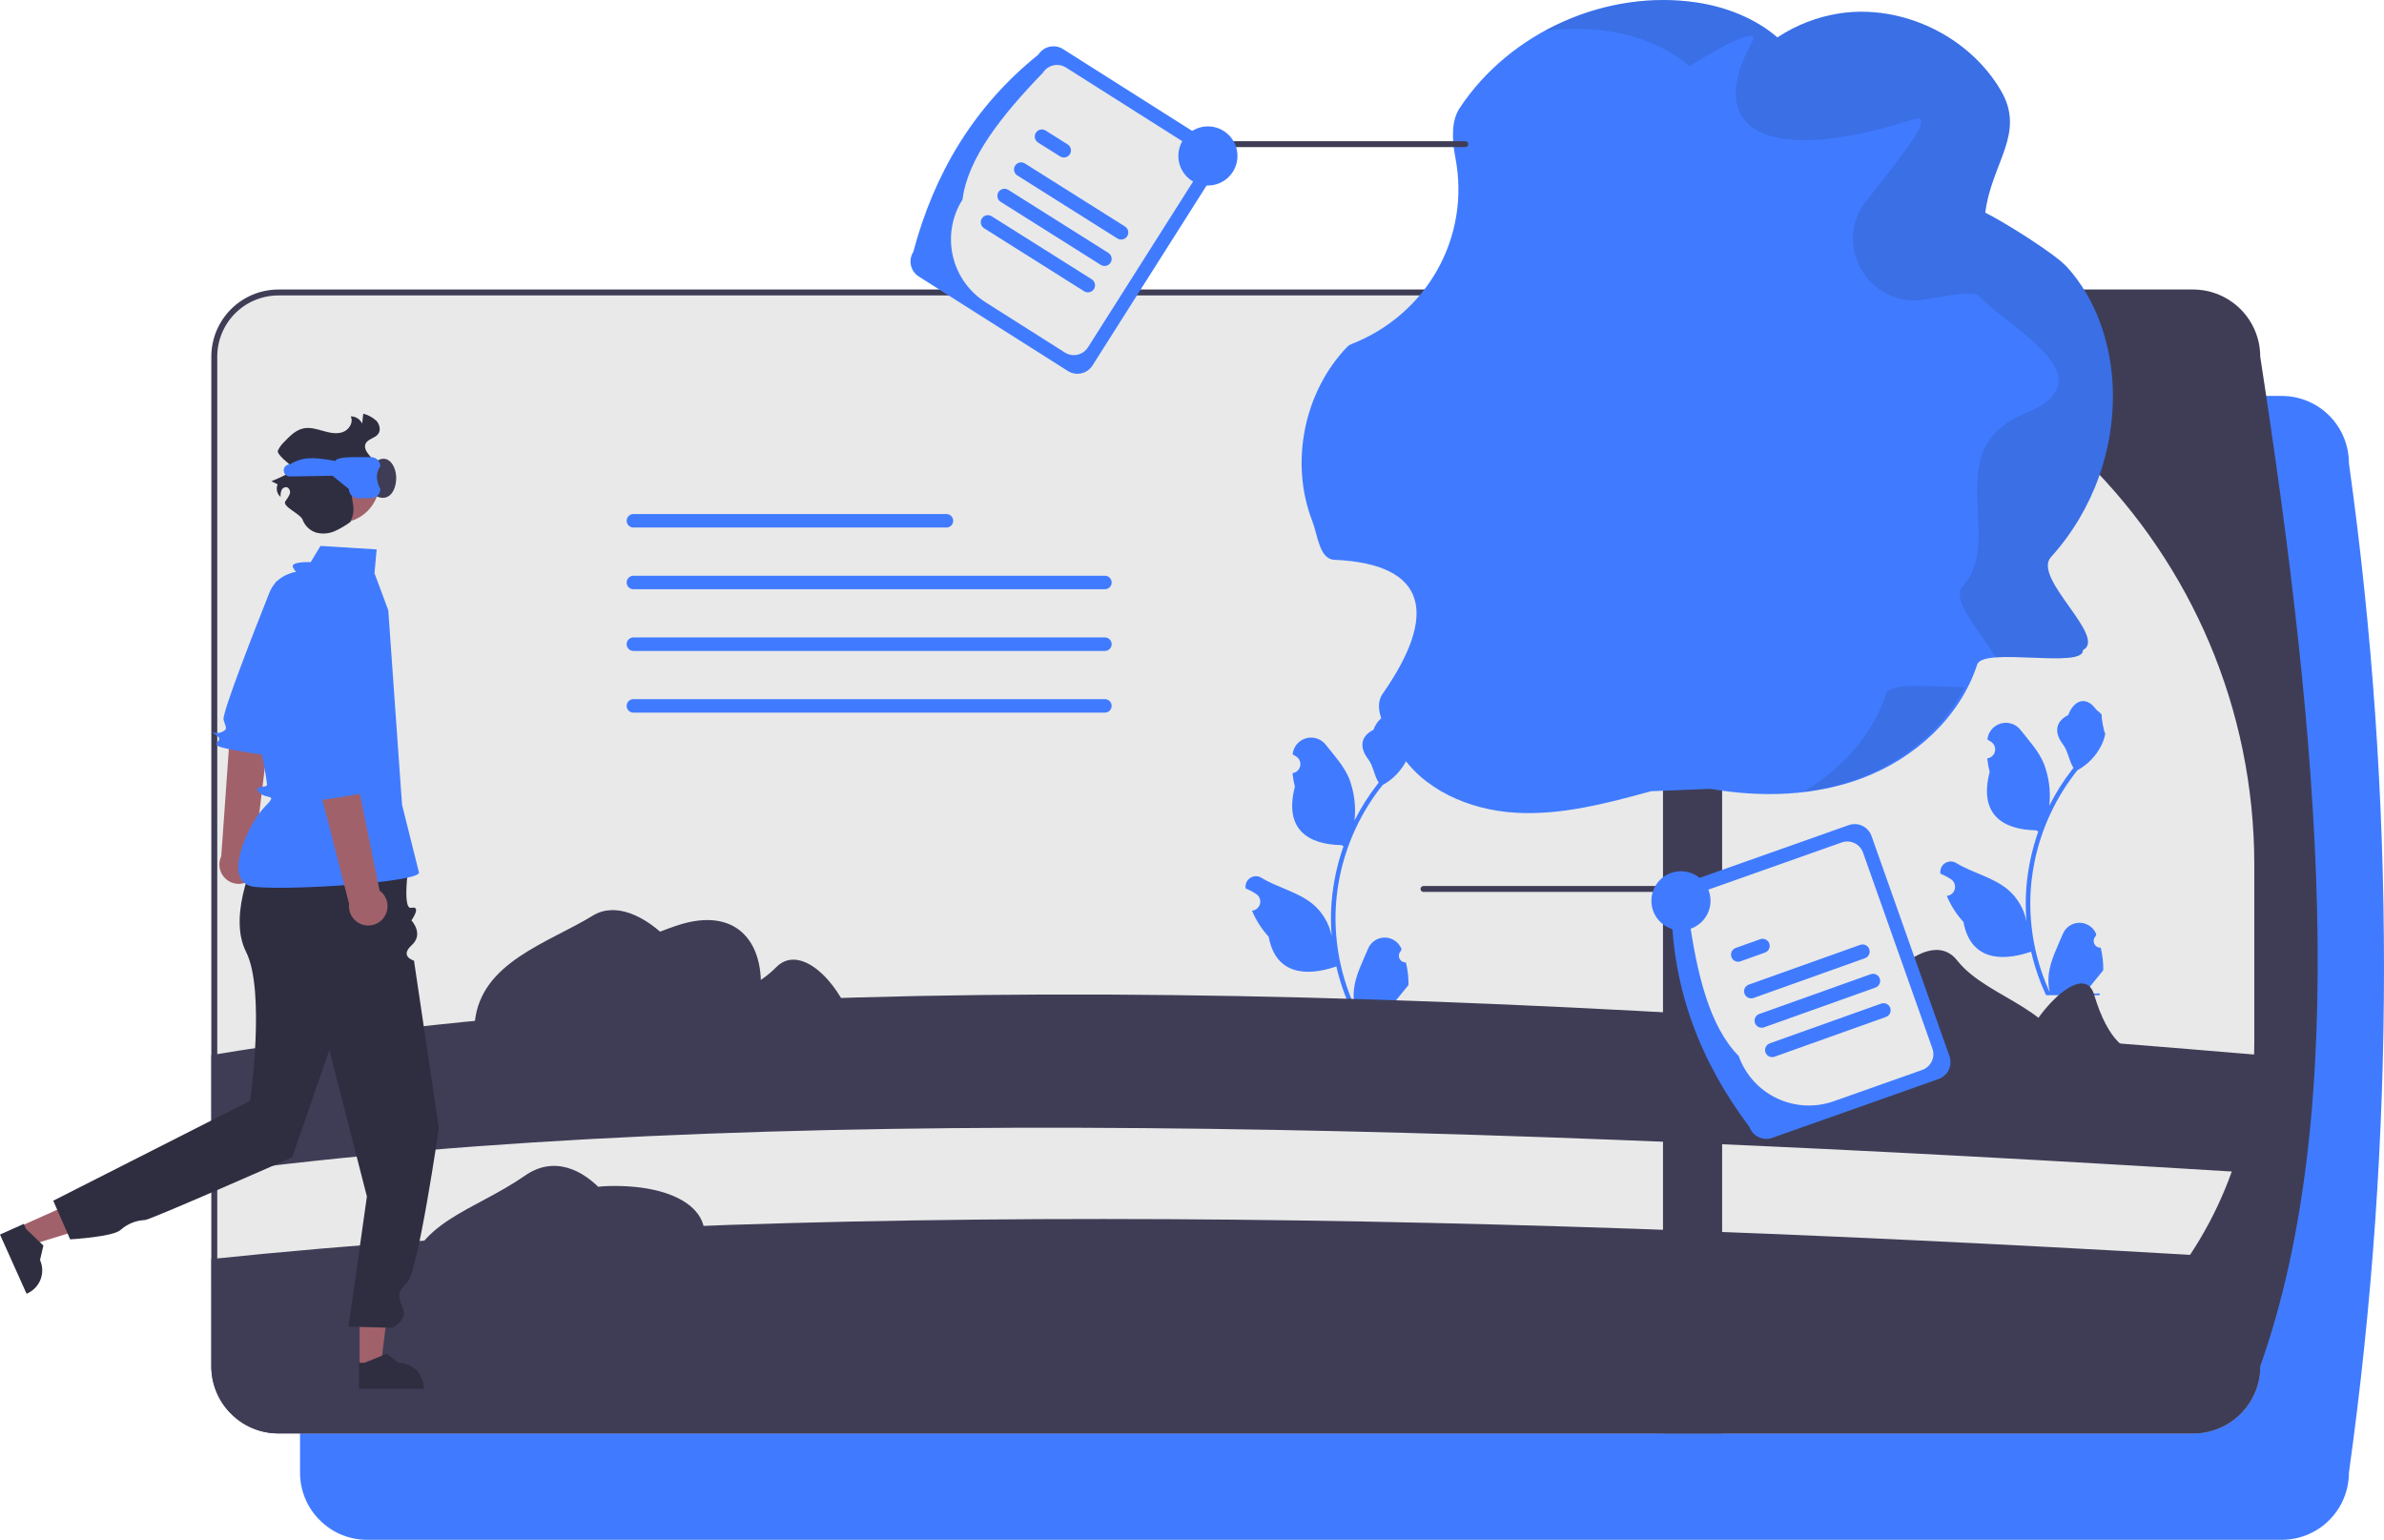 <svg width="723" height="467" viewBox="0 0 723 467" fill="none" xmlns="http://www.w3.org/2000/svg">
<g clip-path="url(#clip0_164_153)">
<path d="M692.015 120.082H111.339C105.945 120.088 100.774 122.233 96.96 126.046C93.146 129.859 91.001 135.029 90.994 140.422V446.66C90.99 451.841 92.973 456.827 96.535 460.591C96.894 460.976 97.271 461.344 97.656 461.684C101.389 465.109 106.272 467.007 111.339 467H692.015C697.409 466.993 702.58 464.848 706.393 461.035C710.207 457.222 712.353 452.053 712.359 446.66C726.547 345.073 726.547 242.008 712.359 140.422C712.353 135.029 710.207 129.859 706.393 126.046C702.58 122.233 697.409 120.088 692.015 120.082Z" fill="#407BFF"/>
<path d="M665.116 87.81H84.44C79.046 87.817 73.875 89.962 70.061 93.775C66.247 97.588 64.102 102.758 64.095 108.15V414.389C64.091 419.57 66.074 424.556 69.636 428.319C69.995 428.704 70.372 429.072 70.757 429.413C74.49 432.838 79.373 434.735 84.44 434.729H665.116C670.51 434.722 675.681 432.577 679.495 428.764C683.309 424.951 685.454 419.781 685.461 414.389V108.15C685.454 102.758 683.309 97.588 679.495 93.775C675.681 89.962 670.51 87.817 665.116 87.81Z" fill="#E9E9E9"/>
<path d="M426.37 291.891C425.953 291.91 425.54 291.801 425.188 291.578C424.835 291.355 424.56 291.029 424.399 290.644C424.238 290.259 424.199 289.834 424.288 289.426C424.377 289.019 424.589 288.648 424.895 288.365L425.034 287.811C425.016 287.767 424.998 287.722 424.979 287.678C424.559 286.687 423.856 285.841 422.957 285.248C422.058 284.655 421.004 284.341 419.927 284.345C418.85 284.349 417.798 284.671 416.904 285.271C416.009 285.87 415.312 286.721 414.9 287.715C413.251 291.685 411.152 295.661 410.635 299.858C410.408 301.714 410.504 303.594 410.919 305.417C407.047 296.972 405.037 287.795 405.024 278.505C405.023 276.174 405.152 273.845 405.412 271.528C405.626 269.629 405.923 267.744 406.304 265.872C408.379 255.714 412.835 246.193 419.305 238.092C422.436 236.383 424.969 233.756 426.561 230.565C427.138 229.417 427.546 228.193 427.772 226.929C427.418 226.975 426.44 221.596 426.706 221.266C426.214 220.519 425.333 220.148 424.795 219.419C422.121 215.794 418.437 216.427 416.513 221.353C412.405 223.426 412.365 226.864 414.886 230.171C416.49 232.275 416.71 235.121 418.118 237.374C417.973 237.559 417.822 237.738 417.677 237.924C415.031 241.326 412.724 244.98 410.79 248.832C411.261 244.516 410.699 240.151 409.153 236.094C407.585 232.314 404.647 229.13 402.06 225.861C401.376 224.983 400.446 224.328 399.39 223.978C398.333 223.628 397.196 223.599 396.123 223.895C395.049 224.191 394.088 224.798 393.36 225.64C392.632 226.482 392.17 227.521 392.032 228.625C392.027 228.673 392.022 228.722 392.017 228.77C392.401 228.987 392.777 229.217 393.145 229.46C393.608 229.769 393.966 230.21 394.173 230.726C394.38 231.242 394.427 231.808 394.307 232.351C394.186 232.894 393.905 233.388 393.499 233.768C393.093 234.148 392.582 234.397 392.032 234.482L391.976 234.49C392.113 235.875 392.355 237.247 392.7 238.595C389.381 251.428 396.547 256.102 406.778 256.312C407.004 256.428 407.224 256.544 407.45 256.654C405.507 262.159 404.289 267.892 403.825 273.711C403.562 277.144 403.578 280.593 403.871 284.023L403.854 283.901C403.113 280.087 401.077 276.645 398.092 274.157C393.657 270.515 387.392 269.174 382.608 266.247C382.1 265.92 381.509 265.746 380.905 265.745C380.3 265.743 379.708 265.914 379.198 266.238C378.688 266.562 378.282 267.025 378.026 267.572C377.771 268.12 377.677 268.729 377.756 269.328L377.776 269.456C378.489 269.746 379.184 270.08 379.855 270.457C380.239 270.674 380.616 270.904 380.984 271.147C381.446 271.456 381.804 271.898 382.012 272.413C382.219 272.929 382.265 273.496 382.145 274.039C382.025 274.581 381.743 275.075 381.337 275.455C380.932 275.836 380.42 276.084 379.871 276.169L379.814 276.178C379.774 276.183 379.739 276.189 379.699 276.195C380.917 279.104 382.627 281.781 384.754 284.11C386.83 295.313 395.744 296.375 405.279 293.113H405.284C406.33 297.658 407.846 302.082 409.807 306.314H425.965C426.023 306.135 426.075 305.949 426.127 305.77C424.631 305.864 423.13 305.774 421.656 305.504C422.855 304.033 424.054 302.551 425.252 301.08C425.279 301.053 425.304 301.024 425.328 300.993C425.936 300.241 426.55 299.494 427.158 298.741L427.158 298.74C427.191 296.433 426.925 294.131 426.37 291.891Z" fill="#407BFF"/>
<path d="M685.461 319.986V352.535C685.454 357.927 683.309 363.097 679.495 366.91C675.681 370.723 670.51 372.868 665.116 372.875H84.44C79.373 372.882 74.49 370.984 70.757 367.559C70.372 367.218 69.995 366.851 69.636 366.465C66.074 362.702 64.091 357.716 64.095 352.535V319.986C240.867 290.799 458.264 300.68 685.461 319.986Z" fill="#3F3D56"/>
<path d="M685.461 355.843V388.392C685.454 393.785 683.309 398.954 679.495 402.767C675.681 406.581 670.51 408.726 665.116 408.732H84.44C79.373 408.739 74.49 406.841 70.757 403.416C70.372 403.076 69.995 402.708 69.636 402.323C66.074 398.559 64.091 393.574 64.095 388.392V355.843C226.807 334.074 448.227 341.083 685.461 355.843Z" fill="#E9E9E9"/>
<path d="M685.461 381.839V414.389C685.454 419.781 683.309 424.951 679.495 428.764C675.681 432.577 670.51 434.722 665.116 434.729H84.44C79.373 434.735 74.49 432.838 70.757 429.413C70.372 429.072 69.995 428.705 69.636 428.319C66.074 424.556 64.091 419.57 64.095 414.389V381.839C240.149 363.56 454.644 367.898 685.461 381.839Z" fill="#3F3D56"/>
<path d="M637.078 287.409C636.661 287.428 636.248 287.319 635.896 287.096C635.543 286.873 635.268 286.547 635.107 286.162C634.946 285.777 634.907 285.352 634.996 284.944C635.085 284.537 635.297 284.166 635.603 283.883L635.742 283.329C635.724 283.285 635.706 283.24 635.687 283.196C635.267 282.204 634.564 281.359 633.665 280.766C632.766 280.173 631.712 279.859 630.635 279.863C629.558 279.867 628.506 280.189 627.612 280.789C626.717 281.388 626.02 282.239 625.608 283.233C623.959 287.203 621.86 291.179 621.343 295.376C621.116 297.232 621.212 299.112 621.627 300.935C617.755 292.49 615.745 283.312 615.732 274.023C615.731 271.692 615.86 269.363 616.12 267.046C616.334 265.147 616.631 263.262 617.012 261.389C619.087 251.232 623.543 241.711 630.013 233.609C633.144 231.901 635.677 229.274 637.269 226.083C637.846 224.935 638.254 223.711 638.48 222.446C638.126 222.493 637.148 217.114 637.414 216.784C636.922 216.037 636.041 215.666 635.503 214.937C632.829 211.312 629.145 211.945 627.221 216.871C623.113 218.944 623.073 222.382 625.594 225.689C627.198 227.793 627.418 230.639 628.826 232.891C628.681 233.077 628.53 233.256 628.385 233.442C625.739 236.844 623.432 240.498 621.498 244.35C621.969 240.034 621.407 235.668 619.861 231.612C618.293 227.831 615.355 224.647 612.768 221.379C612.084 220.501 611.154 219.846 610.098 219.496C609.041 219.146 607.904 219.117 606.831 219.413C605.757 219.708 604.796 220.316 604.068 221.158C603.34 222 602.878 223.039 602.74 224.143C602.735 224.191 602.73 224.24 602.725 224.288C603.109 224.504 603.485 224.734 603.853 224.978C604.316 225.287 604.674 225.728 604.881 226.244C605.088 226.76 605.135 227.326 605.015 227.869C604.894 228.412 604.613 228.906 604.207 229.286C603.801 229.666 603.29 229.915 602.74 229.999L602.684 230.008C602.821 231.393 603.063 232.765 603.408 234.113C600.089 246.946 607.255 251.62 617.486 251.83C617.712 251.946 617.932 252.062 618.158 252.172C616.215 257.677 614.997 263.41 614.533 269.229C614.27 272.662 614.286 276.11 614.579 279.541L614.562 279.419C613.821 275.605 611.785 272.163 608.8 269.675C604.365 266.033 598.1 264.692 593.316 261.765C592.808 261.438 592.217 261.264 591.613 261.263C591.008 261.261 590.416 261.432 589.906 261.756C589.396 262.08 588.99 262.543 588.734 263.09C588.479 263.638 588.385 264.247 588.464 264.846L588.484 264.973C589.197 265.264 589.892 265.598 590.563 265.975C590.947 266.192 591.324 266.422 591.692 266.665C592.154 266.974 592.512 267.415 592.72 267.931C592.927 268.447 592.973 269.014 592.853 269.557C592.733 270.099 592.451 270.593 592.045 270.973C591.64 271.353 591.128 271.602 590.579 271.687L590.522 271.696C590.482 271.701 590.447 271.707 590.407 271.713C591.625 274.622 593.335 277.299 595.462 279.628C597.538 290.83 606.452 291.893 615.987 288.631H615.992C617.038 293.176 618.554 297.6 620.515 301.832H636.673C636.731 301.653 636.783 301.467 636.835 301.288C635.339 301.382 633.838 301.292 632.364 301.022C633.563 299.551 634.762 298.069 635.96 296.598C635.987 296.57 636.012 296.542 636.036 296.511C636.644 295.759 637.258 295.012 637.866 294.259L637.866 294.258C637.899 291.951 637.633 289.649 637.078 287.409Z" fill="#407BFF"/>
<path d="M626.761 324.491C626.761 324.783 626.757 325.076 626.752 325.364H567.655C566.303 325.365 564.965 325.089 563.725 324.551C562.484 324.014 561.367 323.228 560.443 322.242C560.465 321.831 560.5 321.425 560.543 321.019C562.282 304.323 584.016 279.156 593.563 291.3C603.109 303.444 626.761 306.161 626.761 324.491Z" fill="#3F3D56"/>
<path d="M658.212 324.755C658.215 324.959 658.209 325.163 658.206 325.364H617.015C616.072 325.365 615.14 325.172 614.275 324.798C613.41 324.423 612.632 323.875 611.988 323.188C612.003 322.902 612.027 322.618 612.058 322.335C613.27 310.698 631.642 290.163 635.073 301.621C643.816 330.824 658.033 313.275 658.212 324.755Z" fill="#3F3D56"/>
<path d="M665.116 87.81H84.44C79.046 87.817 73.875 89.962 70.061 93.775C66.247 97.588 64.102 102.758 64.095 108.15V414.389C64.091 419.57 66.074 424.556 69.636 428.319C69.995 428.704 70.372 429.072 70.757 429.413C74.49 432.838 79.373 434.735 84.44 434.729H665.116C670.51 434.722 675.681 432.577 679.495 428.764C683.308 424.951 685.454 419.781 685.46 414.389C713.355 335.65 703.546 225.363 685.46 108.15C685.454 102.758 683.308 97.588 679.495 93.775C675.681 89.962 670.51 87.817 665.116 87.81ZM683.667 315.934C683.667 346.965 671.338 376.725 649.391 398.667C627.444 420.609 597.677 432.936 566.639 432.936H84.44C80.078 432.943 75.855 431.403 72.523 428.588C71.539 427.754 70.64 426.823 69.843 425.809C67.274 422.557 65.881 418.532 65.888 414.389V108.15C65.888 103.231 67.843 98.514 71.322 95.035C74.801 91.557 79.52 89.603 84.44 89.603H510.889C606.312 89.603 683.667 166.941 683.667 262.342V315.934Z" fill="#3F3D56"/>
<path d="M195.146 392.546C195.151 392.863 195.142 393.18 195.137 393.493H131.089C129.623 393.494 128.174 393.194 126.829 392.612C125.485 392.03 124.274 391.178 123.272 390.109C123.296 389.664 123.334 389.224 123.381 388.783C125.266 370.689 143.924 367.232 159.167 356.575C176.321 344.581 194.835 371.305 195.146 392.546Z" fill="#3F3D56"/>
<path d="M209.349 384.787C209.213 384.961 209.346 385.229 209.343 385.447H164.7C163.679 385.447 162.669 385.238 161.731 384.833C160.794 384.427 159.951 383.833 159.252 383.088C159.269 382.778 159.295 382.471 159.328 382.164C160.642 369.552 171.312 360.088 184.271 359.714C208.43 359.018 220.854 370.163 209.349 384.787Z" fill="#3F3D56"/>
<path d="M215.769 313.66C215.769 313.977 215.764 314.295 215.76 314.607H151.711C150.246 314.608 148.796 314.308 147.452 313.726C146.107 313.144 144.897 312.292 143.895 311.223C143.919 310.778 143.957 310.338 144.004 309.898C145.888 291.803 166.23 285.998 179.789 277.689C193.349 269.38 215.769 293.796 215.769 313.66Z" fill="#3F3D56"/>
<path d="M229.972 305.901C229.95 306.12 229.947 306.341 229.965 306.561H185.323C184.302 306.561 183.291 306.352 182.354 305.947C181.417 305.541 180.573 304.947 179.875 304.202C179.891 303.892 179.918 303.585 179.951 303.278C181.264 290.666 192.633 285.042 204.894 280.829C225.144 273.869 233.515 288.203 229.972 305.901Z" fill="#3F3D56"/>
<path d="M260.457 318.429C260.469 318.649 260.467 318.87 260.451 319.089H215.808C214.787 319.09 213.776 318.881 212.839 318.475C211.902 318.069 211.058 317.476 210.36 316.73C210.377 316.42 210.403 316.113 210.436 315.807C211.75 303.194 226.33 302.639 235.379 293.357C243.763 284.757 258.628 301.706 260.457 318.429Z" fill="#3F3D56"/>
<path d="M522.273 215.103H504.341V434.729H522.273V215.103Z" fill="#3F3D56"/>
<path d="M640.7 116.711C640.037 103.749 635.625 90.733 626.955 81.078C623.171 76.865 607.175 66.986 602.074 64.503C604.01 49.273 614.429 40.488 606.808 27.463C597.133 10.941 576.95 1.251 558.004 4.039C551.224 5.071 544.749 7.568 539.031 11.354C532.486 5.635 523.529 2.121 514.804 0.785C487.323 -3.428 457.94 9.615 442.643 32.823C440.331 36.331 440.174 41.581 441.379 47.839C446.024 71.959 432.714 95.468 409.815 104.37C409.375 104.532 408.975 104.788 408.643 105.12C395.427 118.791 391.087 140.359 398 158.081C399.635 162.277 400.122 169.57 404.606 169.768C433.563 171.043 435.781 186.844 419.361 210.34C415.923 215.259 420.918 222.208 424.029 227.438C431.185 239.477 445.629 245.663 459.617 246.487C473.541 247.312 487.296 243.628 500.754 239.961L518.687 239.244C534.118 241.907 550.257 241.485 564.881 235.963C580.653 230.002 594.407 217.578 599.626 201.549C601.41 196.072 632.12 202.939 631.662 197.175C639.302 193.275 616.204 175.311 621.988 168.964C634.875 154.696 641.601 135.915 640.7 116.711Z" fill="#407BFF"/>
<path opacity="0.1" d="M572.047 210.305C567.919 222.985 558.44 233.394 546.855 240.147C552.71 239.431 558.459 238.027 563.985 235.963C577.421 230.885 589.373 221.104 595.851 208.411C586.749 208.42 573.214 206.723 572.047 210.305Z" fill="black"/>
<path opacity="0.1" d="M621.988 168.964C634.876 154.696 641.602 135.915 640.701 116.711C640.037 103.749 635.626 90.733 626.955 81.078C623.172 76.865 607.176 66.986 602.074 64.503C604.011 49.273 614.429 40.488 606.808 27.463C597.133 10.941 576.95 1.251 558.004 4.039C551.224 5.071 544.75 7.568 539.032 11.354C532.486 5.635 523.529 2.121 514.805 0.785C498.945 -1.647 482.457 1.679 468.404 9.379C474.952 8.504 481.59 8.558 488.123 9.541C496.847 10.876 505.805 14.39 512.35 20.11C518.071 16.363 534.65 6.797 531.323 12.795C517.101 38.43 533.91 51.012 580.126 36.218C587.486 33.863 577.646 46.214 566.029 60.875C555.291 74.428 567.175 93.998 584.166 90.776C592.464 89.202 598.998 88.414 600.274 89.834C608.944 99.489 640.31 114.717 614.019 125.467C587.728 136.217 608.11 163.682 595.306 177.72C591.243 182.179 601.424 192.366 605.198 199.388C614.505 198.667 632.009 201.538 631.663 197.175C639.302 193.275 616.205 175.311 621.988 168.964Z" fill="black"/>
<path d="M431.703 270.507H504.719C504.957 270.507 505.185 270.412 505.353 270.244C505.521 270.076 505.615 269.848 505.615 269.61C505.615 269.373 505.521 269.145 505.353 268.976C505.185 268.808 504.957 268.714 504.719 268.714H431.703C431.465 268.714 431.237 268.808 431.069 268.976C430.901 269.145 430.807 269.373 430.807 269.61C430.807 269.848 430.901 270.076 431.069 270.244C431.237 270.412 431.465 270.507 431.703 270.507Z" fill="#3F3D56"/>
<path d="M530.558 341.797C515.754 322.111 507.197 300.096 506.917 274.997C506.44 273.645 506.519 272.158 507.137 270.864C507.755 269.57 508.861 268.573 510.213 268.093L560.673 250.243C562.026 249.766 563.513 249.846 564.807 250.463C566.102 251.081 567.099 252.187 567.579 253.539L591.22 320.339C591.697 321.691 591.617 323.178 591 324.472C590.382 325.766 589.275 326.763 587.924 327.242L537.464 345.093C536.111 345.569 534.624 345.49 533.329 344.873C532.035 344.255 531.038 343.149 530.558 341.797Z" fill="#407BFF"/>
<path d="M527.288 320.252C518.384 311.251 514.573 295.198 512.089 277.307C511.643 276.04 511.717 274.648 512.295 273.436C512.874 272.223 513.91 271.29 515.176 270.841L558.542 255.5C559.809 255.054 561.202 255.128 562.414 255.706C563.627 256.285 564.56 257.32 565.01 258.586L586.047 318.029C586.494 319.296 586.42 320.688 585.841 321.9C585.262 323.112 584.226 324.045 582.96 324.495L556.096 333.998C550.452 335.987 544.249 335.657 538.849 333.08C533.448 330.503 529.29 325.89 527.288 320.252Z" fill="#E9E9E9"/>
<path d="M565.59 290.608L531.809 302.664C531.543 302.759 531.261 302.801 530.978 302.787C530.696 302.773 530.419 302.704 530.163 302.583C529.907 302.462 529.678 302.292 529.488 302.082C529.299 301.873 529.152 301.628 529.057 301.361C528.962 301.095 528.92 300.813 528.934 300.53C528.949 300.248 529.018 299.971 529.139 299.716C529.261 299.46 529.431 299.231 529.641 299.042C529.851 298.852 530.096 298.706 530.362 298.611L564.143 286.556C564.681 286.364 565.272 286.394 565.787 286.639C566.303 286.883 566.7 287.322 566.892 287.859C567.083 288.396 567.054 288.988 566.81 289.503C566.566 290.019 566.127 290.416 565.59 290.608Z" fill="#407BFF"/>
<path d="M535.274 288.899L527.842 291.551C527.576 291.646 527.294 291.687 527.011 291.673C526.729 291.659 526.452 291.59 526.197 291.469C525.941 291.348 525.712 291.178 525.523 290.968C525.333 290.759 525.187 290.514 525.092 290.248C524.997 289.982 524.955 289.699 524.969 289.417C524.983 289.135 525.053 288.858 525.174 288.603C525.295 288.348 525.465 288.119 525.674 287.929C525.884 287.739 526.129 287.593 526.395 287.498L533.827 284.846C534.093 284.75 534.375 284.709 534.658 284.722C534.94 284.736 535.217 284.806 535.473 284.927C535.729 285.048 535.958 285.218 536.148 285.427C536.338 285.637 536.484 285.882 536.579 286.148C536.674 286.414 536.716 286.697 536.702 286.979C536.688 287.262 536.618 287.538 536.497 287.794C536.375 288.049 536.205 288.278 535.995 288.468C535.785 288.658 535.54 288.804 535.274 288.899Z" fill="#407BFF"/>
<path d="M571.952 308.426L538.171 320.481C537.904 320.576 537.622 320.618 537.34 320.604C537.057 320.591 536.78 320.521 536.524 320.4C536.269 320.279 536.04 320.109 535.85 319.9C535.66 319.69 535.513 319.445 535.418 319.179C535.323 318.912 535.282 318.63 535.296 318.348C535.31 318.065 535.38 317.788 535.501 317.533C535.622 317.278 535.792 317.048 536.002 316.859C536.212 316.669 536.457 316.523 536.724 316.428L570.505 304.373C571.042 304.181 571.634 304.21 572.15 304.455C572.666 304.699 573.063 305.138 573.255 305.676C573.447 306.213 573.418 306.805 573.173 307.321C572.929 307.836 572.489 308.234 571.952 308.426Z" fill="#407BFF"/>
<path d="M568.771 299.517L534.99 311.572C534.724 311.668 534.441 311.71 534.159 311.696C533.876 311.682 533.599 311.613 533.344 311.492C533.088 311.371 532.859 311.201 532.669 310.991C532.479 310.781 532.333 310.536 532.238 310.27C532.143 310.004 532.101 309.721 532.115 309.439C532.129 309.157 532.199 308.88 532.32 308.624C532.441 308.369 532.612 308.14 532.822 307.95C533.031 307.761 533.277 307.614 533.543 307.52L567.324 295.464C567.862 295.273 568.453 295.303 568.968 295.547C569.483 295.792 569.881 296.231 570.072 296.768C570.264 297.305 570.235 297.896 569.991 298.412C569.747 298.927 569.308 299.325 568.771 299.517Z" fill="#407BFF"/>
<path d="M509.786 282.16C514.738 282.16 518.752 278.147 518.752 273.196C518.752 268.245 514.738 264.232 509.786 264.232C504.834 264.232 500.82 268.245 500.82 273.196C500.82 278.147 504.834 282.16 509.786 282.16Z" fill="#407BFF"/>
<path d="M444.408 44.607H371.393C371.155 44.607 370.927 44.512 370.759 44.344C370.591 44.176 370.496 43.948 370.496 43.71C370.496 43.472 370.591 43.244 370.759 43.076C370.927 42.908 371.155 42.814 371.393 42.814H444.408C444.646 42.814 444.874 42.908 445.042 43.076C445.21 43.244 445.305 43.472 445.305 43.71C445.305 43.948 445.21 44.176 445.042 44.344C444.874 44.512 444.646 44.607 444.408 44.607Z" fill="#3F3D56"/>
<path d="M276.972 76.404C283.313 52.604 295.345 32.279 314.914 16.555C315.683 15.345 316.901 14.489 318.301 14.175C319.701 13.861 321.168 14.116 322.38 14.882L367.59 43.531C368.801 44.3 369.657 45.517 369.971 46.917C370.284 48.316 370.03 49.783 369.263 50.995L331.321 110.844C330.552 112.055 329.334 112.911 327.934 113.224C326.534 113.538 325.067 113.284 323.855 112.517L278.645 83.869C277.434 83.1 276.578 81.882 276.264 80.483C275.951 79.083 276.205 77.616 276.972 76.404Z" fill="#407BFF"/>
<path d="M291.9 60.525C293.48 47.965 303.753 35.053 316.292 22.048C317.013 20.915 318.154 20.113 319.464 19.819C320.775 19.526 322.149 19.764 323.285 20.482L362.139 45.102C363.273 45.823 364.074 46.963 364.368 48.274C364.662 49.585 364.424 50.958 363.706 52.094L329.943 105.351C329.222 106.485 328.081 107.286 326.77 107.58C325.459 107.874 324.085 107.636 322.95 106.918L298.881 91.666C293.83 88.457 290.258 83.377 288.949 77.538C287.641 71.701 288.702 65.582 291.9 60.525Z" fill="#E9E9E9"/>
<path d="M338.876 72.33L308.527 53.216C308.287 53.065 308.08 52.869 307.916 52.639C307.753 52.408 307.636 52.147 307.574 51.872C307.511 51.596 307.503 51.311 307.551 51.032C307.598 50.753 307.7 50.487 307.851 50.247C308.002 50.008 308.198 49.801 308.429 49.638C308.66 49.474 308.921 49.358 309.197 49.296C309.473 49.233 309.758 49.226 310.037 49.274C310.315 49.322 310.582 49.424 310.821 49.575L341.17 68.689C341.653 68.993 341.995 69.476 342.122 70.033C342.248 70.589 342.148 71.173 341.844 71.656C341.54 72.139 341.056 72.481 340.499 72.608C339.943 72.734 339.359 72.634 338.876 72.33Z" fill="#407BFF"/>
<path d="M321.494 47.437L314.818 43.232C314.335 42.928 313.994 42.444 313.868 41.888C313.742 41.332 313.842 40.748 314.146 40.266C314.45 39.783 314.933 39.441 315.489 39.315C316.045 39.188 316.629 39.288 317.112 39.591L323.789 43.796C324.272 44.1 324.614 44.584 324.74 45.14C324.867 45.697 324.767 46.281 324.462 46.763C324.158 47.246 323.675 47.588 323.118 47.715C322.561 47.841 321.977 47.741 321.494 47.437Z" fill="#407BFF"/>
<path d="M328.79 88.337L298.441 69.223C297.959 68.918 297.617 68.435 297.491 67.879C297.365 67.323 297.465 66.739 297.769 66.257C298.073 65.774 298.556 65.432 299.113 65.306C299.669 65.179 300.252 65.278 300.735 65.582L331.084 84.696C331.324 84.846 331.531 85.042 331.695 85.273C331.858 85.504 331.975 85.764 332.038 86.04C332.1 86.316 332.108 86.601 332.06 86.88C332.013 87.158 331.911 87.425 331.76 87.664C331.609 87.903 331.413 88.111 331.182 88.274C330.951 88.437 330.69 88.553 330.415 88.616C330.139 88.678 329.853 88.686 329.575 88.638C329.296 88.59 329.029 88.488 328.79 88.337Z" fill="#407BFF"/>
<path d="M333.833 80.333L303.484 61.219C303.001 60.915 302.659 60.432 302.532 59.875C302.406 59.319 302.506 58.735 302.81 58.252C303.114 57.769 303.598 57.427 304.155 57.301C304.711 57.174 305.295 57.274 305.778 57.578L336.127 76.692C336.367 76.843 336.574 77.039 336.738 77.269C336.901 77.5 337.018 77.761 337.08 78.037C337.143 78.312 337.151 78.597 337.103 78.876C337.056 79.155 336.954 79.421 336.803 79.661C336.652 79.9 336.456 80.107 336.225 80.27C335.994 80.434 335.733 80.55 335.457 80.612C335.182 80.675 334.896 80.682 334.617 80.635C334.339 80.587 334.072 80.484 333.833 80.333Z" fill="#407BFF"/>
<path d="M366.325 56.26C371.277 56.26 375.292 52.247 375.292 47.296C375.292 42.345 371.277 38.331 366.325 38.331C361.373 38.331 357.359 42.345 357.359 47.296C357.359 52.247 361.373 56.26 366.325 56.26Z" fill="#407BFF"/>
<path d="M287.03 159.994H192.098C191.555 159.994 191.034 159.778 190.65 159.394C190.266 159.01 190.05 158.49 190.05 157.947C190.05 157.404 190.266 156.884 190.65 156.5C191.034 156.116 191.555 155.9 192.098 155.9H287.03C287.573 155.9 288.094 156.116 288.477 156.5C288.861 156.884 289.077 157.404 289.077 157.947C289.077 158.49 288.861 159.01 288.477 159.394C288.094 159.778 287.573 159.994 287.03 159.994Z" fill="#407BFF"/>
<path d="M335.087 178.706H192.098C191.829 178.706 191.562 178.654 191.313 178.551C191.064 178.449 190.838 178.298 190.648 178.108C190.457 177.918 190.306 177.692 190.203 177.443C190.1 177.195 190.046 176.928 190.046 176.659C190.046 176.39 190.1 176.123 190.203 175.875C190.306 175.626 190.457 175.4 190.648 175.21C190.838 175.02 191.064 174.87 191.313 174.767C191.562 174.664 191.829 174.612 192.098 174.612H335.087C335.629 174.614 336.149 174.83 336.532 175.213C336.915 175.597 337.13 176.117 337.13 176.659C337.13 177.201 336.915 177.721 336.532 178.105C336.149 178.489 335.629 178.705 335.087 178.706Z" fill="#407BFF"/>
<path d="M335.089 193.321H192.095C191.551 193.321 191.03 193.537 190.646 193.921C190.262 194.306 190.046 194.827 190.046 195.37C190.046 195.913 190.262 196.434 190.646 196.818C191.03 197.202 191.551 197.418 192.095 197.418H335.089C335.633 197.418 336.154 197.202 336.538 196.818C336.922 196.434 337.138 195.913 337.138 195.37C337.138 194.827 336.922 194.306 336.538 193.921C336.154 193.537 335.633 193.321 335.089 193.321Z" fill="#407BFF"/>
<path d="M335.087 216.13H192.098C191.829 216.131 191.562 216.078 191.313 215.976C191.064 215.873 190.838 215.722 190.648 215.532C190.457 215.342 190.306 215.116 190.203 214.868C190.1 214.619 190.046 214.353 190.046 214.084C190.046 213.814 190.1 213.548 190.203 213.299C190.306 213.051 190.457 212.825 190.648 212.635C190.838 212.445 191.064 212.294 191.313 212.191C191.562 212.089 191.829 212.036 192.098 212.037H335.087C335.629 212.038 336.149 212.254 336.532 212.638C336.915 213.021 337.13 213.541 337.13 214.084C337.13 214.626 336.915 215.146 336.532 215.529C336.149 215.913 335.629 216.129 335.087 216.13Z" fill="#407BFF"/>
<path d="M77.151 258.796L81.459 223.355L69.734 222.512L67.104 259.676C66.658 260.608 66.466 261.641 66.549 262.67C66.631 263.7 66.985 264.69 67.573 265.539C68.161 266.388 68.964 267.066 69.899 267.505C70.835 267.943 71.869 268.127 72.898 268.037C73.928 267.947 74.915 267.586 75.759 266.992C76.604 266.397 77.276 265.589 77.708 264.651C78.14 263.713 78.316 262.677 78.218 261.649C78.12 260.62 77.752 259.636 77.151 258.796Z" fill="#A0616A"/>
<path d="M92.207 173.584C90.027 173.287 87.81 173.728 85.909 174.837C84.008 175.946 82.534 177.659 81.72 179.703C76.792 192.089 67.285 216.392 67.801 218.283C68.497 220.83 69.191 221.061 67.339 221.988C65.486 222.914 62.938 221.294 65.486 222.914C68.034 224.535 64.792 224.998 65.95 226.156C67.108 227.313 86.331 229.857 86.331 229.857C86.331 229.857 82.086 216.952 83.512 215.069C84.939 213.186 89.571 215.501 87.254 213.186C84.938 210.871 82.781 210.232 85.481 209.162C88.18 208.092 90.545 206.909 90.545 206.909L99.774 187.601C100.444 186.2 100.773 184.661 100.735 183.109C100.697 181.557 100.292 180.036 99.555 178.669C98.817 177.303 97.767 176.13 96.49 175.247C95.213 174.363 93.746 173.793 92.207 173.584Z" fill="#407BFF"/>
<path d="M109.057 414.543L115.459 414.542L118.504 389.855H109.056L109.057 414.543Z" fill="#A0616A"/>
<path d="M108.832 421.22L128.519 421.219V420.97C128.519 418.939 127.711 416.99 126.274 415.553C124.837 414.117 122.888 413.31 120.856 413.309L117.26 410.582L110.55 413.31L108.832 413.31L108.832 421.22Z" fill="#2F2E41"/>
<path d="M6.186 371.892L8.806 377.732L32.585 370.408L28.718 361.789L6.186 371.892Z" fill="#A0616A"/>
<path d="M0 374.418L8.056 392.378L8.283 392.276C10.137 391.444 11.585 389.911 12.309 388.012C13.032 386.113 12.971 384.005 12.14 382.151L13.157 377.754L7.922 372.749L7.219 371.182L0 374.418Z" fill="#2F2E41"/>
<path d="M102.84 158.55C109.583 158.55 115.049 153.085 115.049 146.343C115.049 139.602 109.583 134.136 102.84 134.136C96.096 134.136 90.63 139.602 90.63 146.343C90.63 153.085 96.096 158.55 102.84 158.55Z" fill="#A0616A"/>
<path d="M124.54 259.454L78.401 257.99C78.401 257.99 68.638 276.878 74.618 288.668C80.598 300.457 75.863 333.859 75.863 333.859L16.149 364.159L21.276 375.874C21.276 375.874 34.459 375.142 36.656 372.945C38.69 371.161 41.275 370.127 43.979 370.017C45.444 370.017 88.654 350.979 88.654 350.979L99.88 318.463L111.271 362.879L105.685 402.348L119.019 402.699C119.019 402.699 123.618 400.389 122.248 396.918C120.878 393.447 120.169 391.937 123.453 389.031C126.737 386.125 133.096 342.124 133.096 342.124L125.554 291.35C125.554 291.35 121.061 290.087 124.857 286.659C128.652 283.232 124.774 279.143 124.774 279.143C124.774 279.143 127.984 274.603 124.732 275.332C121.479 276.061 124.54 257.99 124.54 257.99" fill="#2F2E41"/>
<path d="M114.228 166.626L97.192 165.571L94.213 170.5C94.213 170.5 87.506 170.126 88.971 172.322C90.436 174.519 89.584 172.72 87.447 174.352C85.309 175.983 82.423 176.273 83.866 177.592C84.076 177.785 83.991 178.354 83.693 179.186C77.798 195.167 76.347 212.447 79.495 229.186C80.496 234.282 81.135 238 80.915 238.22C80.183 238.952 76.521 238.22 78.718 240.417C80.915 242.613 84.577 240.417 80.183 244.81C75.788 249.203 66.562 267.807 77.253 268.973C87.945 270.138 127.786 267.508 127.054 264.579L121.928 244.078L117.752 185.088L113.569 173.821L114.228 166.626Z" fill="#407BFF"/>
<path d="M115.118 270.099L108.001 235.113L96.61 238.019L105.864 274.108C105.736 275.133 105.881 276.174 106.285 277.125C106.688 278.076 107.336 278.903 108.163 279.522C108.989 280.142 109.965 280.532 110.991 280.652C112.017 280.773 113.057 280.62 114.005 280.21C114.953 279.799 115.775 279.145 116.389 278.314C117.002 277.483 117.385 276.504 117.498 275.477C117.611 274.451 117.451 273.412 117.033 272.468C116.615 271.523 115.954 270.706 115.118 270.099Z" fill="#A0616A"/>
<path d="M102.464 184.497C100.301 184.904 98.337 186.023 96.884 187.676C95.432 189.329 94.574 191.42 94.449 193.616C93.689 206.925 92.353 232.986 93.44 234.617C94.905 236.814 95.638 236.814 94.173 238.278C92.708 239.743 89.779 239.01 92.708 239.743C95.638 240.475 92.708 241.939 94.173 242.671C95.638 243.404 114.679 239.743 114.679 239.743C114.679 239.743 106.572 228.84 107.33 226.603C108.088 224.366 113.214 225.099 110.285 223.634C107.355 222.17 105.107 222.245 107.33 220.377C109.552 218.509 111.422 216.64 111.422 216.64L114.074 195.404C114.266 193.864 114.092 192.299 113.565 190.839C113.038 189.379 112.174 188.063 111.042 187C109.911 185.937 108.544 185.156 107.053 184.721C105.562 184.286 103.99 184.21 102.464 184.497Z" fill="#407BFF"/>
<path d="M106.521 158.106C104.983 159.277 103.317 160.27 101.555 161.065C99.775 161.861 97.778 162.026 95.892 161.534C94.955 161.239 94.098 160.735 93.385 160.059C92.672 159.384 92.123 158.555 91.778 157.636C91.105 155.797 85.485 153.65 86.546 152.004C87.079 151.349 87.521 150.625 87.858 149.851C88.012 149.458 88.007 149.021 87.845 148.631C87.683 148.242 87.377 147.93 86.99 147.761C86.652 147.712 86.307 147.778 86.011 147.949C85.715 148.119 85.485 148.384 85.357 148.701C85.119 149.343 85.032 150.03 85.103 150.711C84.561 150.257 84.18 149.639 84.018 148.951C83.857 148.263 83.922 147.54 84.205 146.893L82.306 145.939C83.945 145.301 90.184 142.714 88.798 141.632C87.625 140.716 83.849 137.741 84.27 136.669C84.763 135.625 85.454 134.686 86.305 133.905C87.942 132.196 89.727 130.402 92.045 129.923C94.026 129.514 96.054 130.14 98 130.693C99.945 131.246 102.051 131.726 103.956 131.047C105.861 130.368 107.307 128.056 106.353 126.273C107.082 126.266 107.798 126.469 108.416 126.858C109.033 127.246 109.526 127.803 109.836 128.464L110.162 125.46C111.618 125.843 112.964 126.562 114.091 127.561C115.13 128.642 115.572 130.456 114.666 131.651C113.662 132.976 111.417 133.127 110.823 134.678C110.301 136.04 111.431 137.417 112.375 138.529C113.319 139.64 114.143 141.366 113.153 142.436C112.334 143.322 110.895 143.04 109.727 143.343C107.965 143.801 106.881 145.657 106.651 147.462C106.563 149.282 106.699 151.104 107.056 152.89C107.41 154.692 107.125 156.561 106.252 158.176" fill="#2F2E41"/>
<path d="M114.306 150.56C113.058 150.56 111.674 150.076 111.674 148.828V140.901C111.674 139.653 113.058 139.803 114.306 139.803C117.418 137.718 120.055 140.759 120.16 144.865C120.124 149.294 117.688 152.126 114.306 150.56Z" fill="#3F3D56"/>
<path d="M112.569 138.641H108.583C107.25 138.641 102.017 138.549 101.753 139.803C94.72 138.558 91.956 138.524 87.872 140.837C87.387 140.837 86.921 141.03 86.578 141.374C86.234 141.717 86.041 142.182 86.041 142.668C86.041 143.153 86.234 143.619 86.578 143.962C86.921 144.306 87.387 144.498 87.872 144.498L100.857 144.285L105.815 148.321C105.815 148.685 105.887 149.044 106.026 149.38C106.165 149.716 106.369 150.021 106.626 150.278C106.883 150.535 107.188 150.739 107.524 150.878C107.86 151.017 108.219 151.088 108.583 151.088H112.569C112.932 151.088 113.292 151.017 113.628 150.878C113.963 150.739 114.269 150.535 114.526 150.278C114.783 150.021 114.986 149.716 115.125 149.38C115.265 149.044 115.336 148.685 115.336 148.321C114.059 145.855 113.848 143.524 115.336 141.408C115.336 141.044 115.265 140.685 115.125 140.349C114.986 140.013 114.783 139.708 114.526 139.451C114.269 139.194 113.963 138.99 113.628 138.851C113.292 138.712 112.932 138.641 112.569 138.641Z" fill="#407BFF"/>
</g>
<defs>
<clipPath id="clip0_164_153">
<rect width="723" height="467" fill="white"/>
</clipPath>
</defs>
</svg>
